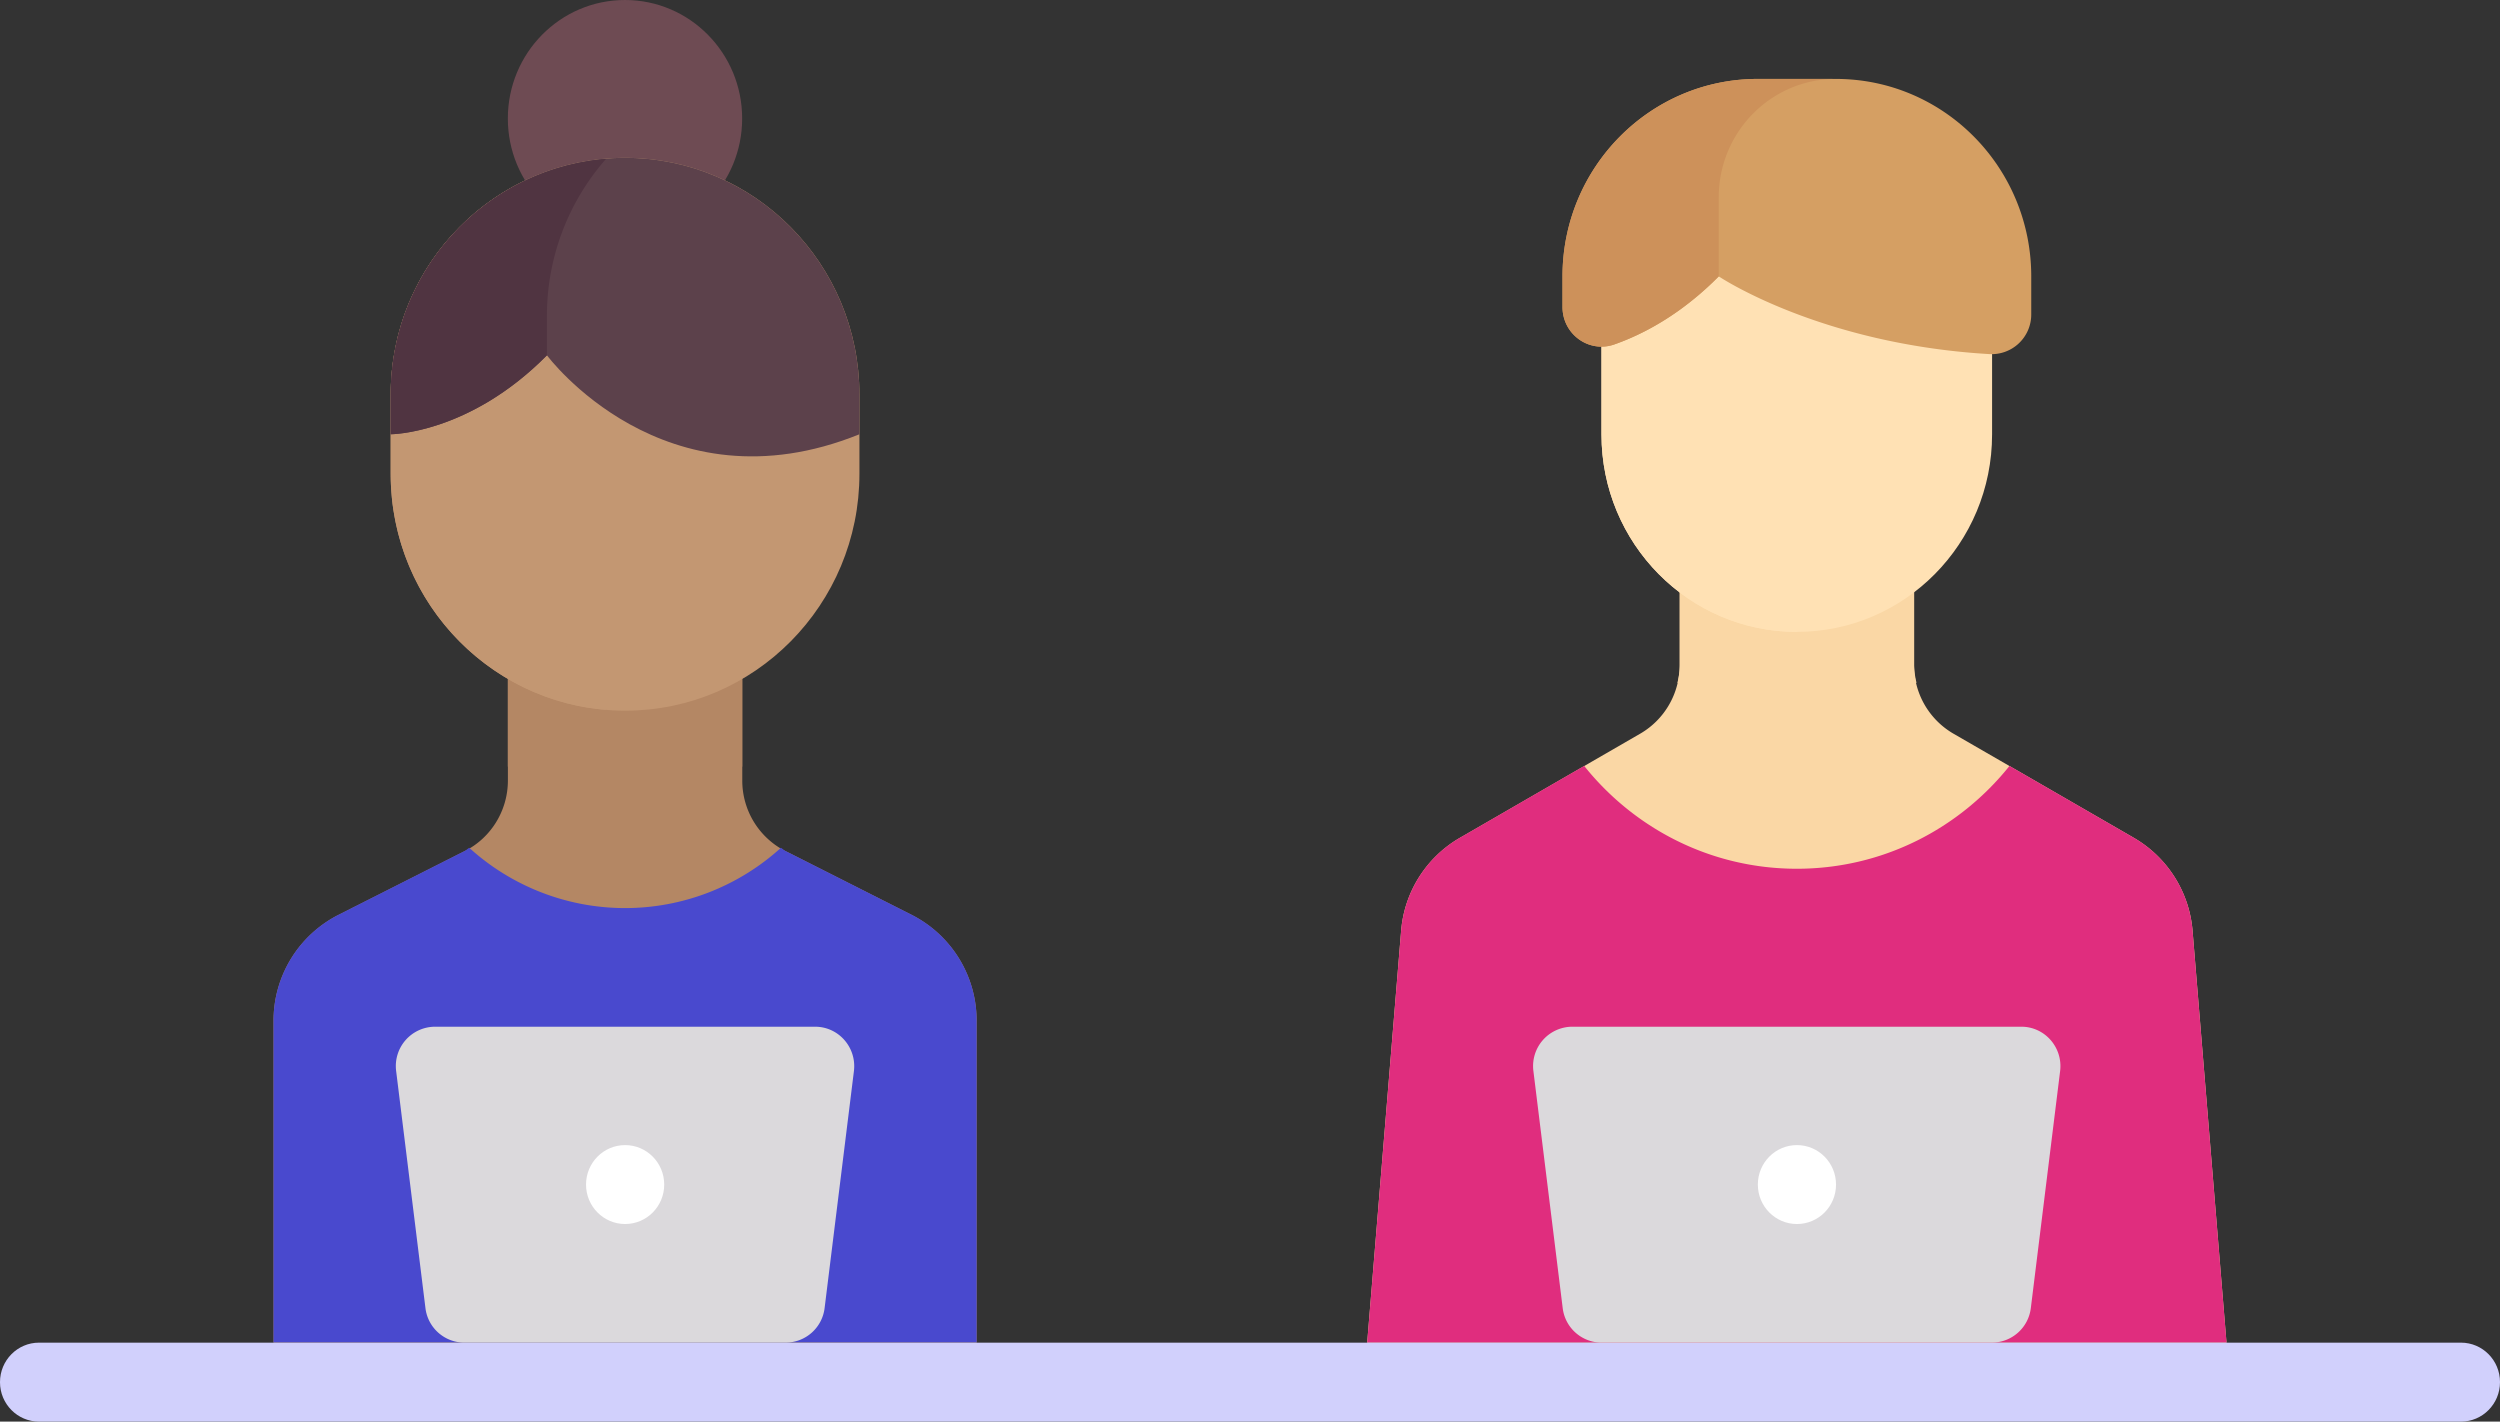 <svg xmlns="http://www.w3.org/2000/svg" xmlns:xlink="http://www.w3.org/1999/xlink" width="102" height="58" viewBox="0 0 102 58"><rect x="0" y="0" width="102" height="58" fill="#333333" stroke="none"/><defs><path id="quf0a" d="M479.458 3214.983a4.838 4.838 0 0 0-2.393-3.796l-7.367-4.255a3.229 3.229 0 0 1-1.606-2.798v-4.574h-9.562v4.575a3.229 3.229 0 0 1-1.606 2.797l-7.367 4.256a4.838 4.838 0 0 0-2.392 3.795l-1.385 16.8h35.062z"/><path id="quf0b" d="M479.458 3214.978a4.838 4.838 0 0 0-2.393-3.795l-5.078-2.933c-2.045 2.557-5.17 4.195-8.676 4.195-3.506 0-6.63-1.638-8.676-4.195l-5.077 2.933a4.838 4.838 0 0 0-2.393 3.795l-1.385 16.8h35.063z"/><path id="quf0c" d="M458.535 3199.56v4.575c0 .246-.041.485-.095.72a10.973 10.973 0 0 0 4.876 1.15c1.75 0 3.4-.421 4.877-1.15a3.225 3.225 0 0 1-.095-.72v-4.575z"/><path id="quf0d" d="M455.34 3186.67v8.056c0 4.448 3.568 8.055 7.969 8.055 4.4 0 7.968-3.607 7.968-8.055v-8.056z"/><path id="quf0e" d="M427.204 3214.333l-5.157-2.607a3.226 3.226 0 0 1-1.762-2.882v-6.064h-9.563v6.064c0 1.22-.682 2.336-1.762 2.882l-5.157 2.607a4.84 4.84 0 0 0-2.643 4.323v13.124h28.687v-13.124a4.84 4.84 0 0 0-2.643-4.323z"/><path id="quf0f" d="M427.204 3214.326l-5.157-2.607c-.068-.035-.12-.09-.185-.129a9.458 9.458 0 0 1-6.358 2.46 9.458 9.458 0 0 1-6.359-2.46c-.065.04-.116.094-.185.129l-5.157 2.607a4.84 4.84 0 0 0-2.643 4.323v13.124h28.687v-13.124a4.84 4.84 0 0 0-2.643-4.323z"/><path id="quf0g" d="M410.72 3208.276a12.55 12.55 0 0 0 4.781.948 12.55 12.55 0 0 0 4.782-.948v-5.496h-9.563z"/><path id="quf0h" d="M410.72 3181.835c0-2.67 2.14-4.835 4.78-4.835s4.78 2.165 4.78 4.835-2.14 4.835-4.78 4.835-4.78-2.165-4.78-4.835z"/><path id="quf0i" d="M415.502 3205.996c-5.28 0-9.562-4.328-9.562-9.667v-3.222c0-5.34 4.281-9.667 9.563-9.667 5.28 0 9.562 4.328 9.562 9.667v3.222c0 5.339-4.281 9.667-9.563 9.667z"/><path id="quf0j" d="M412.315 3199.552v-9.667a9.68 9.68 0 0 1 2.414-6.405c-4.919.4-8.789 4.552-8.789 9.627v3.222c0 5.075 3.87 9.228 8.789 9.628a9.679 9.679 0 0 1-2.414-6.405z"/><path id="quf0k" d="M490.406 3235.002h-98.812c-.881 0-1.594-.72-1.594-1.61 0-.891.713-1.612 1.594-1.612h98.812c.881 0 1.594.72 1.594 1.611 0 .89-.713 1.611-1.594 1.611z"/><path id="quf0l" d="M422.063 3231.779h-13.124a1.6 1.6 0 0 1-1.581-1.411l-1.195-9.667a1.605 1.605 0 0 1 1.58-1.811h15.515c.959 0 1.7.85 1.582 1.81l-1.196 9.668a1.6 1.6 0 0 1-1.581 1.41z"/><path id="quf0m" d="M471.277 3231.779h-15.938a1.6 1.6 0 0 1-1.581-1.411l-1.195-9.667a1.605 1.605 0 0 1 1.581-1.811h18.328c.959 0 1.7.85 1.581 1.81l-1.195 9.668a1.6 1.6 0 0 1-1.581 1.41z"/><path id="quf0n" d="M415.502 3183.44c-5.28 0-9.562 4.328-9.562 9.667v1.61s3.188 0 6.375-3.221c0 0 4.781 6.444 12.75 3.222v-1.611c0-5.34-4.281-9.667-9.563-9.667z"/><path id="quf0o" d="M412.315 3189.885a9.68 9.68 0 0 1 2.414-6.405c-4.919.4-8.789 4.552-8.789 9.627v1.611s3.188 0 6.375-3.222z"/><path id="quf0p" d="M413.91 3225.33c0-.89.714-1.61 1.595-1.61.88 0 1.595.72 1.595 1.61 0 .89-.714 1.61-1.595 1.61-.88 0-1.595-.72-1.595-1.61z"/><path id="quf0q" d="M461.715 3197.948v-11.278h-6.375v8.056c0 4.448 3.568 8.055 7.969 8.055l.033-.003c-1.007-1.35-1.627-3.01-1.627-4.83z"/><path id="quf0r" d="M472.875 3189.836v-1.56c0-4.45-3.568-8.056-7.969-8.056h-3.187c-4.401 0-7.969 3.607-7.969 8.056v1.25c0 1.111 1.08 1.892 2.117 1.526.77-.271 1.69-.707 2.665-1.409a12.583 12.583 0 0 0 1.593-1.367s4.1 2.762 11.034 3.171a1.617 1.617 0 0 0 1.716-1.611z"/><path id="quf0s" d="M464.906 3180.22h-3.187c-4.401 0-7.969 3.607-7.969 8.056v1.25c0 1.111 1.08 1.892 2.117 1.526.77-.272 1.69-.708 2.665-1.409a12.582 12.582 0 0 0 1.593-1.368v-3.222c0-2.67 2.14-4.833 4.781-4.833z"/><path id="quf0t" d="M461.72 3225.33c0-.89.714-1.61 1.595-1.61.88 0 1.595.72 1.595 1.61 0 .89-.714 1.61-1.595 1.61-.88 0-1.595-.72-1.595-1.61z"/></defs><g><g transform="translate(-390 -3177)"><g><use fill="#fad7a5" xlink:href="#quf0a"/></g><g><use fill="#e02d7e" xlink:href="#quf0b"/></g><g><use fill="#fad7a5" xlink:href="#quf0c"/></g><g><use fill="#ffe1b4" xlink:href="#quf0d"/></g><g><use fill="#b48764" xlink:href="#quf0e"/></g><g><use fill="#4949ce" xlink:href="#quf0f"/></g><g><use fill="#b48764" xlink:href="#quf0g"/></g><g><use fill="#6e4b53" xlink:href="#quf0h"/></g><g><use fill="#c39772" xlink:href="#quf0i"/></g><g><use fill="#c39772" xlink:href="#quf0j"/></g><g><use fill="#d1d0fc" xlink:href="#quf0k"/></g><g><g><use fill="#dbd9dc" xlink:href="#quf0l"/></g><g><use fill="#dbd9dc" xlink:href="#quf0m"/></g></g><g><use fill="#5c414b" xlink:href="#quf0n"/></g><g><use fill="#503441" xlink:href="#quf0o"/></g><g><use fill="#fff" xlink:href="#quf0p"/></g><g><use fill="#ffe1b4" xlink:href="#quf0q"/></g><g><use fill="#d59f63" xlink:href="#quf0r"/></g><g><use fill="#cd915a" xlink:href="#quf0s"/></g><g><use fill="#fff" xlink:href="#quf0t"/></g></g></g></svg>